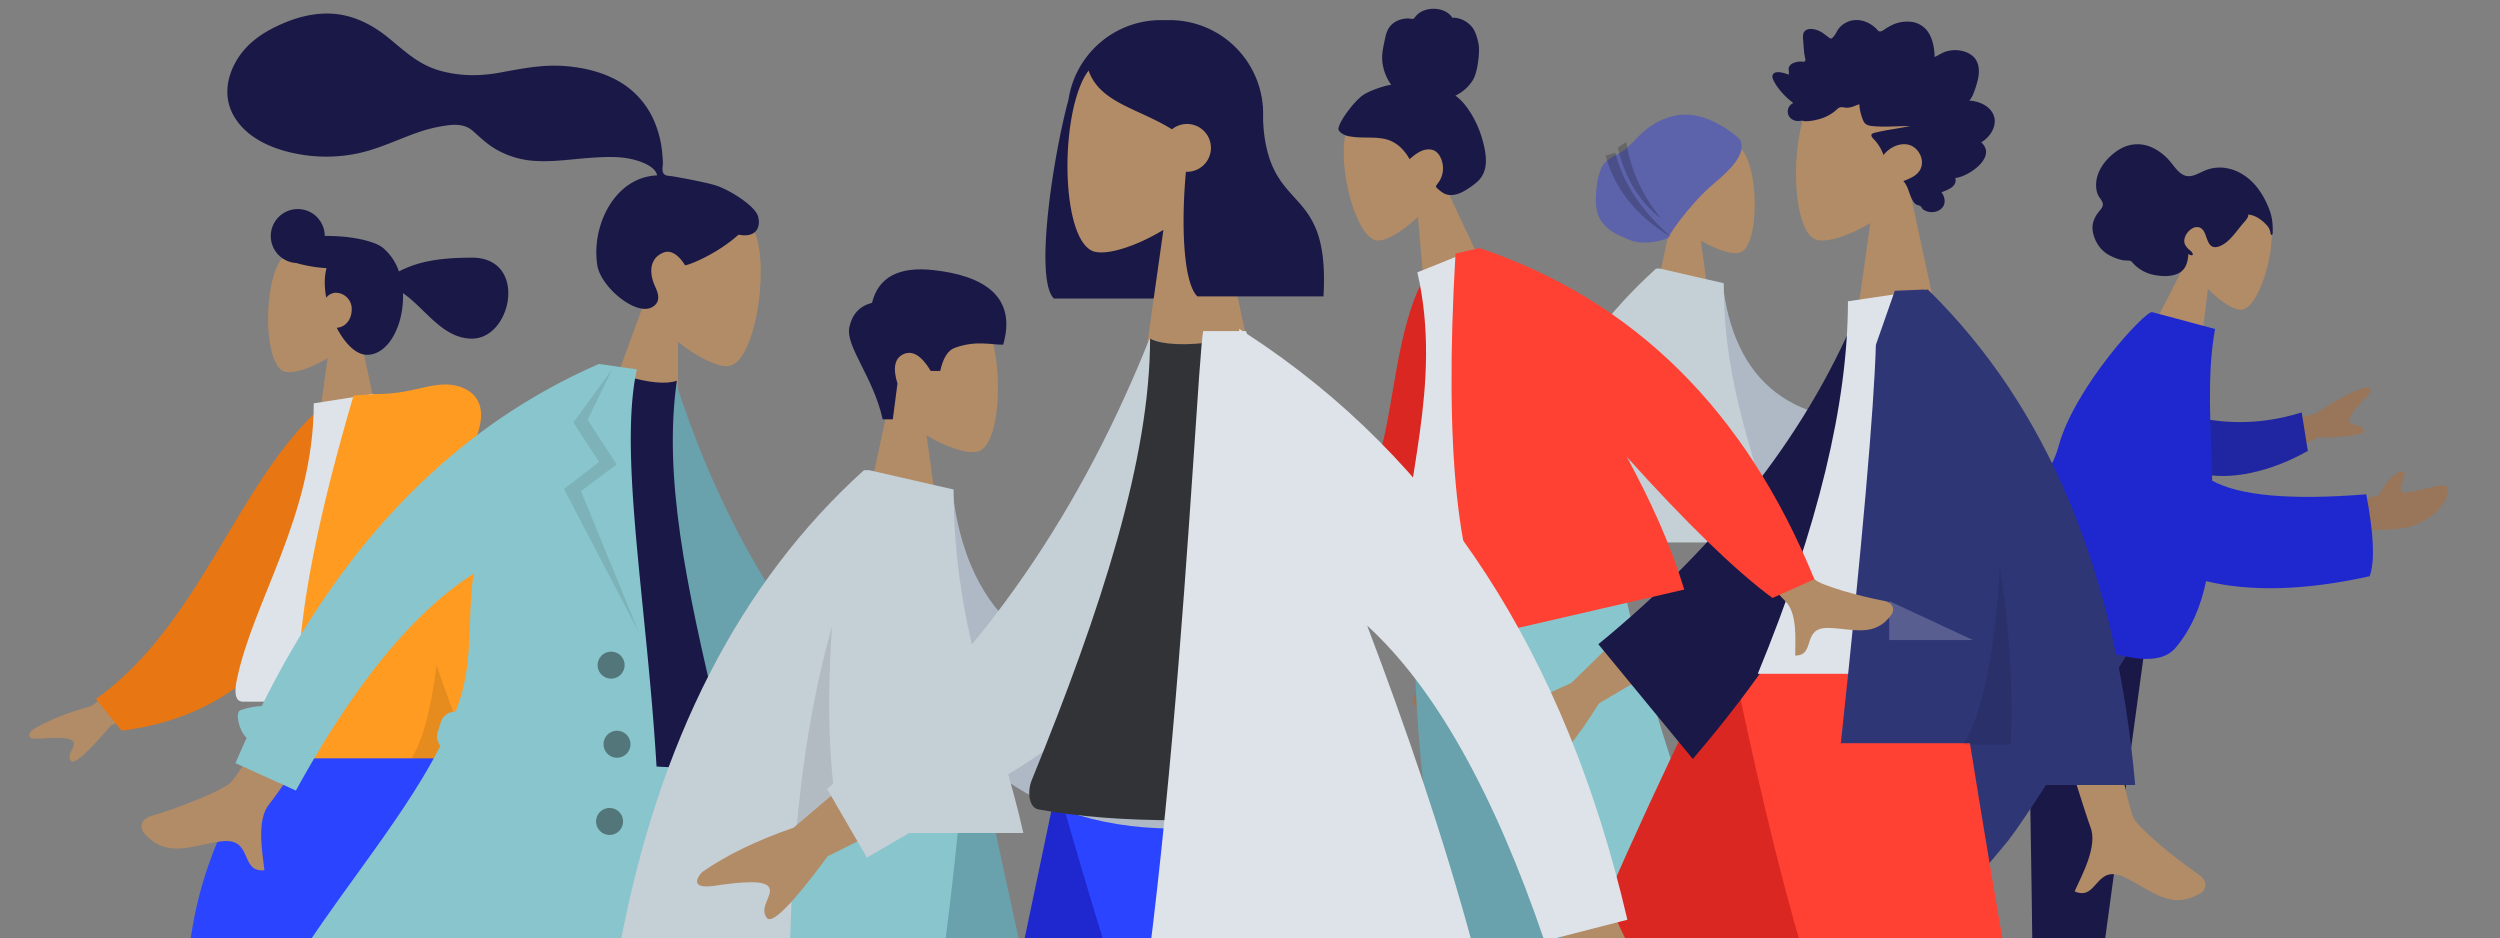 <svg xmlns="http://www.w3.org/2000/svg" xmlns:xlink="http://www.w3.org/1999/xlink" width="1796" height="674" viewBox="0 0 1796 674">
  <rect x="0" y="0" width="1796" height="674" fill="#808080" stroke="none"/>
  <defs>
    <clipPath id="clip-path">
      <rect id="Rectangle_42" data-name="Rectangle 42" width="1796" height="674" transform="translate(1430 1525)" fill="#fff" stroke="#707070" stroke-width="1"/>
    </clipPath>
  </defs>
  <g id="Mask_Group_1" data-name="Mask Group 1" transform="translate(-1430 -1525)" clip-path="url(#clip-path)">
    <g id="Component_1_1" data-name="Component 1 – 1" transform="translate(1449.411 1524.994)">
      <g id="Bottom_Standing_Skinny-Jeans-Walk" data-name="Bottom/Standing/Skinny-Jeans-Walk" transform="translate(468.1 573.611)">
        <path id="Leg" d="M379.46,0,229.267,397.428,123.987,690.356H63.958L208.672,0Z" transform="translate(60.993)" fill="#1f28cf" fill-rule="evenodd"/>
        <path id="Leg-2" data-name="Leg" d="M222.168,0c1.633,136.366.452,319.961,4.257,328.463q3.8,8.5,236.639,193.7l-30.943,52.612Q155.693,396.513,141.56,372.765C127.429,349.016,56.428,130.459,19.487,0Z" transform="translate(255.406)" fill="#2b44ff" fill-rule="evenodd"/>
        <g id="Accessories_Shoe_Flat-Pointy" data-name="Accessories/Shoe/Flat-Pointy" transform="matrix(-0.643, 0.766, -0.766, -0.643, 772.904, 557.568)">
          <path id="Shoe" d="M0,0,3.124,65.606H68.73Q115.393,32.8,190.569,12.5V0H71.854L31.24,6.248V0Z" fill="#191847" fill-rule="evenodd"/>
        </g>
        <g id="Accessories_Shoe_Flat-Pointy-2" data-name="Accessories/Shoe/Flat-Pointy" transform="translate(0 680.984)">
          <path id="Shoe-2" data-name="Shoe" d="M190.551,75.093l-3.123-65.6h-65.6Q75.167,42.293,0,62.6v12.5H118.7l40.61-6.247v6.247Z" transform="translate(0 -9.494)" fill="#191847" fill-rule="evenodd"/>
        </g>
      </g>
      <g id="Bottom_Standing_Skinny-Jeans" data-name="Bottom/Standing/Skinny-Jeans" transform="translate(1345.51 395.489) rotate(15.009)">
        <path id="Leg-3" data-name="Leg" d="M0,0,61.1,214.417l44.58,158.035h32.514L90.823,0Z" transform="translate(94.378 0.001)" fill="#191847" fill-rule="evenodd"/>
        <path id="Leg-4" data-name="Leg" d="M75.027,0c-1.417,110.512-6.232,170.79-7.716,180.83S43.389,254.746,0,372.453H33.683q82.858-169.381,92.506-191.624C132.622,166,152.473,105.726,182.375,0Z" transform="translate(3.011 0)" fill="#2f3676" fill-rule="evenodd"/>
        <g id="Accessories_Shoe_Flat-Pointy-3" data-name="Accessories/Shoe/Flat-Pointy" transform="translate(0 367.398)">
          <path id="Shoe-3" data-name="Shoe" d="M0,35.391,1.686,0H37.077Q62.249,17.7,102.8,28.65v6.741H38.762l-21.91-3.37v3.37Z" fill="#191847" fill-rule="evenodd"/>
        </g>
        <g id="Accessories_Shoe_Flat-Pointy-4" data-name="Accessories/Shoe/Flat-Pointy" transform="translate(195.496 367.398)">
          <path id="Shoe-4" data-name="Shoe" d="M0,35.391,1.686,0H37.077Q62.249,17.7,102.8,28.65v6.741H38.762l-21.91-3.37v3.37Z" fill="#191847" fill-rule="evenodd"/>
        </g>
      </g>
      <g id="Head_Front_Wavy" data-name="Head/Front/Wavy" transform="translate(1495.228 97.164) rotate(15.009)">
        <g id="Head" transform="translate(64.042 13.483)">
          <path id="Path_20" data-name="Path 20" d="M13.924,58.126C6.159,49.011.9,37.84,1.781,25.323c2.526-36.067,52.741-28.132,62.5-9.929S72.889,79.77,60.27,83.024c-5.033,1.3-15.759-1.88-26.67-8.459l6.852,48.462H0Z" transform="translate(0 0)" fill="#b28b67" fill-rule="evenodd"/>
        </g>
        <path id="hair" d="M132.145,37.049a46.245,46.245,0,0,0-2.17-7.212,33.748,33.748,0,0,0-4.256-7.918A59.841,59.841,0,0,0,114.462,9.707C106.736,3.4,96.9-.231,87.227.949a27.957,27.957,0,0,0-13.659,5.56c-3.645,2.8-7.152,6.925-11.872,7.222-5.136.322-9.844-4.209-13.964-7.012A37.524,37.524,0,0,0,32.717.369C23.623-1.129,15.08,1.944,8.81,9.4,2.144,17.344-2.7,28.988,1.676,39.507A13.5,13.5,0,0,0,5.04,44.478c1.378,1.253,3.484,2.586,4.043,4.588.593,2.128-1.18,4.874-1.868,6.794a20,20,0,0,0-1.506,8.63c.473,4.911,3.558,9.6,6.818,12.823a22.661,22.661,0,0,0,11.757,6.037,32.987,32.987,0,0,0,8.844.685,27.523,27.523,0,0,0,4.188-.841,3.787,3.787,0,0,1,3.328.81,27.329,27.329,0,0,0,17.619,4.366C63.577,87.927,69.7,86.639,74.038,83c4.815-4.045,4.719-9.621,3.587-15.579,1.2.6,4.521.963,2.537-1.408-.783-.939-2.272-1.321-3.28-1.874A11.934,11.934,0,0,1,73.6,61.614c-3.682-4.236.037-12.857,4.665-14.278,6.876-2.11,8.418,7.614,13.326,10.13,2.823,1.447,5.775-.531,7.891-2.545,2.833-2.7,4.763-6.287,6.43-9.932,1.37-3,2.651-6.047,4.05-9.035.654-1.395,2.916-5.339,1.78-6.917,4.926-.979,10.412,1.065,14.653,3.749a10.02,10.02,0,0,1,4.025,4.292c.2.42.636,1.664,1.184,1.719,1.02.1.638-1.151.538-1.743" transform="translate(0 0)" fill="#191847" fill-rule="evenodd"/>
      </g>
      <g id="Body_Pointing-Forward" data-name="Body/Pointing-Forward" transform="translate(1465.571 207.847) rotate(15.009)">
        <path id="Skin" d="M0,59.684,58.5,27.646Q73.089,10.32,87.251.727c2.885-1.2,7.929-1.933,3.212,6.441s-9.3,17.394-6.9,19.974,8.4-1.024,11.265,3.263q2.863,4.29-30.719,13.549L21.6,82.869ZM91.62,86.716,117.315,72.6q5.408-20.578,12.93-20.708c3.852-1.792-2.856,15.543,4.446,14.04s25.124-14.758,28.191-12.067c4.543,3.982.489,16.208-4.281,22.289-8.92,11.366-16.307,15.253-34.562,20.343q-14.318,3.992-30.959,16Z" transform="translate(137.209 12.279)" fill="#997659" fill-rule="evenodd"/>
        <path id="Sleeve" d="M9.278,10.725C29.549,13.717,57.212,13.717,88.9,0l7.314,27.009C73.232,43.575,42.739,55.346,18.428,50.8-.73,47.2-6.878,22.37,9.278,10.725Z" transform="translate(97.88 55.685) rotate(-9)" fill="#2026a2" fill-rule="evenodd"/>
        <path id="Clothes" d="M136.309,105.773q32.628,8.137,109.43-19.192,19.05,39.411,17.612,56.195c-43.923,22.944-81.57,33.173-112.584,33.849.986,18.4-1.254,35.914-8.779,51.915-15.466,32.894-106.054,2.43-136.512,8.427C-13.6,175.023,23.281,149.848,23.311,110.215,23.343,66.809,58.2,0,63.323,0h46.762C112.666,33.149,125.652,69.68,136.309,105.773Z" transform="translate(0 0)" fill="#1f28cf" fill-rule="evenodd"/>
      </g>
      <g id="Head_Front_Turban-1" data-name="Head/Front/Turban-1" transform="translate(1127.057 82.329)">
        <g id="Head-2" data-name="Head" transform="translate(40.366 12.752)">
          <path id="Path_17" data-name="Path 17" d="M14.512,60.583C6.419,51.078.941,39.436,1.86,26.39,4.5-11.194,56.821-2.929,67,16.042s8.969,67.094-4.186,70.484c-5.246,1.353-16.421-1.957-27.8-8.815l7.137,50.5H0Z" transform="translate(0 -0.001)" fill="#b28b67" fill-rule="evenodd"/>
        </g>
        <g id="Turban" transform="translate(0 0)">
          <path id="Path_18" data-name="Path 18" d="M104.618,21.808c-.369-2.292.362-3.418-8.855-9.875S71.665-2.143,56.678,1.172C37.226,5.479,29.5,18.3,22,24.542,15.238,30.165,8.454,30.821,4.434,37.8S-1.726,64.85,1.77,72.83C6.593,83.84,16.1,86.8,23.045,89.976c11.906,5.44,28.737-.305,29.144-1.257,3.153-7.361,20.129-28.128,30.341-36.852C90.035,45.45,106.351,32.567,104.618,21.808Z" transform="translate(-0.009 -0.37)" fill="#5c63ab"/>
          <path id="SHade" d="M16.853,6q4.743,29.982,24.9,54.84Q18.246,42.6,10.781,9.837Zm-7.83,7.626Q16.8,45.834,49.423,74.5,11.676,51.713,2,15.693Z" transform="translate(4.995 13.78)" fill="rgba(0,0,0,0.2)" fill-rule="evenodd"/>
        </g>
      </g>
      <g id="Body_Long-Sleeve" data-name="Body/Long-Sleeve" transform="translate(995.33 192.984)">
        <path id="Skin-2" data-name="Skin" d="M314.4,50.62l69.348-9.459q20.809-11.575,38.284-15.671c3.279-.1,8.494,1.1.724,7.574s-15.655,13.644-14.27,17.1,8.613,2.171,9.808,7.488q1.2,5.317-35.185,1.728L326.844,81.69ZM96.555,66.671l38.464.144q-63.26,142.36-65.967,149.074c-4.065,10.072,4.536,25.412,8.215,33.656-11.979,5.36-10.7-14.491-25.813-7.461-13.792,6.417-24.284,18.044-40.22,8.212-1.957-1.209-4.111-5.761,1.077-9.318,12.919-8.861,31.547-24.37,34.06-29.476Q51.518,201.061,96.555,66.671Z" transform="translate(-9.078 64.094)" fill="#997659" fill-rule="evenodd"/>
        <path id="Clothes-Back" d="M0,.626,30.174,0C43.411,66.2,87.347,104.894,176.2,82.718l19.5,85.03C112.437,186,35.633,158.75,12.509,68.784,6.524,45.5,1.278,21.174,0,.626Z" transform="translate(192.88 8.16) rotate(5)" fill="#afb9c5" fill-rule="evenodd"/>
        <path id="Clothes-2" data-name="Clothes" d="M156.589.028l45.627,10.45c0,78.476,25,128.544,37.82,186.241H116.809c-1.736,19.937-2.8,40.429-3.357,61.475H21.186Q52.55,91.327,153.577,0h2.988Z" transform="translate(21.38)" fill="#c5cfd6" fill-rule="evenodd"/>
        <path id="Shade-2" data-name="Shade" d="M67.832,24.114q-4.763,73.351,5.6,111.955H48.391C51.829,96.574,57.9,59.255,67.832,24.114Z" transform="translate(89.801 60.649)" fill="rgba(0,0,0,0.1)" fill-rule="evenodd"/>
      </g>
      <g id="Bottom_Standing_Skirt" data-name="Bottom/Standing/Skirt" transform="translate(0 514.724)">
        <path id="Skirt-Shadow" d="M263.105,71.7Q193.334,91.218,142.712,91.218T48.672,61.165Q116.95,41.134,161.129,41.134T263.105,71.7Z" transform="translate(65.724 127.865)" fill="#1f28cf" fill-rule="evenodd"/>
        <path id="Leg-5" data-name="Leg" d="M152.074,228.455a10.972,10.972,0,0,0,1.127-2.2C159.418,209.81,259.006,32.43,268.927,0H156.806c-7.543,24.657-41.5,179.39-46.274,210.262C95.46,258.959,64.416,416.669,60.454,427.6c-4.168,11.493,19.286,23.467,25.536,9.337,9.945-22.483,33.641-84.694,44.192-122.679C140.073,278.645,148.127,246.6,152.074,228.455Z" transform="translate(16.097 9.382)" fill="#997659" fill-rule="evenodd"/>
        <path id="Leg-6" data-name="Leg" d="M73.006,250.111c45.53,11.5,212.068,32.311,223.495,35.573,11.757,3.356,22.065-20.876,7.536-26.125-23.123-8.353-86.834-27.651-125.464-35.528-31.071-6.334-59.423-11.5-78.458-14.53C101.726,156.034,109.1,27.715,104.266,0H5.06c4.633,26.577,43.8,220.492,51.08,239.9C58.451,246.837,65.344,249.9,73.006,250.111Z" transform="translate(186.895 9.382)" fill="#b28b67" fill-rule="evenodd"/>
        <g id="Accessories_Shoe_Flat-Sneaker" data-name="Accessories/Shoe/Flat-Sneaker" transform="translate(518.315 264.2) rotate(100)">
          <path id="shoe-5" data-name="shoe" d="M3.254,28.305Q0,19.619,0,15.306A97.291,97.291,0,0,1,1.747,0H111.108q4.262,14.094-4.921,15.216T90.925,17.245L40.1,39.906a1.939,1.939,0,0,1-2.56-.979l-.022-.051-3.267-7.928q-8.5-3.967-13.818-3.967-4.319,0-11.929,3.488h0a3.878,3.878,0,0,1-5.141-1.91Q3.3,28.435,3.254,28.305Z" transform="translate(0 0)" fill="#e4e4e4" fill-rule="evenodd"/>
        </g>
        <g id="Accessories_Shoe_Flat-Sneaker-2" data-name="Accessories/Shoe/Flat-Sneaker" transform="translate(0 432.71)">
          <path id="shoe-6" data-name="shoe" d="M109.7,21.431q3.253,8.686,3.253,13a97.29,97.29,0,0,1-1.747,15.306H1.851Q-2.411,35.642,6.772,34.52t15.259-2.029L72.861,9.826a1.939,1.939,0,0,1,2.56.979l.022.051,3.267,7.928q8.5,3.967,13.818,3.967,4.319,0,11.929-3.488h0a3.878,3.878,0,0,1,5.141,1.91Q109.656,21.3,109.7,21.431Z" transform="translate(-0.5 -9.657)" fill="#e4e4e4" fill-rule="evenodd"/>
        </g>
        <path id="Skirt" d="M223.234,6.963q-65.575-18.761-124.093,0C85.569,68.888,52.59,93.466,46.79,188.407c65.927,32.755,147.358-23.361,215.224,8.581C281.4,152.309,254.257,44.7,223.234,6.963Z" transform="translate(67.607 2.418)" fill="#2b44ff" fill-rule="evenodd"/>
      </g>
      <g id="Head_Front_Pony" data-name="Head/Front/Pony" transform="translate(173.183 150.203)">
        <g id="Head-3" data-name="Head" transform="translate(0 21.33)">
          <path id="Path_11" data-name="Path 11" d="M65.416,66.873C74.351,56.386,80.4,43.534,79.387,29.132,76.476-12.361,18.714-3.23,7.478,17.71s-9.9,74.066,4.621,77.809c5.791,1.493,18.128-2.164,30.683-9.732L34.9,141.543H81.436Z" transform="translate(0 -0.001)" fill="#b28b67" fill-rule="evenodd"/>
        </g>
        <path id="hair-2" data-name="hair" d="M50.869,95.278C56.644,106.355,64.62,114.7,72.6,114.7c15.145,0,25.913-20.248,25.913-42.018q0-1.147-.045-2.278c16.02,10.993,28.367,32.663,49.564,32.663,28.839,0,40.293-58.168,0-58.168-27.4,0-40.881,4-52.5,9.9A37.734,37.734,0,0,0,85.473,39.117a15.631,15.631,0,0,0-4.636-3.29,21.476,21.476,0,0,0-3.85-1.65C69.981,31.6,59.834,29.786,48.5,29.391c-2.116-.074-4.195-.1-6.223-.069a19.39,19.39,0,1,0-20.44,19.422,97.864,97.864,0,0,0,21.692,3.687,40.434,40.434,0,0,0-1.248,10.4,58.812,58.812,0,0,0,1.077,10.817A9.059,9.059,0,0,1,50.032,70.1,11.628,11.628,0,0,1,61.666,81.735C61.666,89.338,57.277,94.839,50.869,95.278Z" transform="translate(-1.559 -9.994)" fill="#191847" fill-rule="evenodd"/>
      </g>
      <g id="Body_Hoodie" data-name="Body/Hoodie" transform="translate(1.524 276.235)">
        <path id="Skin-3" data-name="Skin" d="M123.545,46.076,61.7,91.489q-25.162,6.793-42.044,16.9c-2.658,2.422-5.872,7.329,5.154,6.48s22.662-1.244,24.183,2.517-5.151,8.259-2.076,13.332q3.075,5.074,29.058-25.447l61.247-25.4Zm237.469,1.566-40.52.16q37.528,121.146,40.52,128.559c4.487,11.119-5.007,28.052-9.068,37.153,13.224,5.917,11.814-16,28.5-8.236,15.226,7.084,26.808,19.919,44.4,9.064,2.163-1.334,4.533-6.362-1.193-10.286-14.266-9.782-34.825-26.9-37.6-32.538q-5.683-11.528-25.032-123.873Z" transform="translate(-17.07 139.529)" fill="#b28b67" fill-rule="evenodd"/>
        <path id="Coat-Back" d="M0,216.5l16.451,4.326C83.1,172.714,117.554,72.1,198.284,24.262L181.984,0C48.779,4.787,5.141,127.375,0,216.5Z" transform="translate(247.667 232.83) rotate(175)" fill="#e87613" fill-rule="evenodd"/>
        <path id="Shirt" d="M198.632,221.039H50.28c-6.779,0-5.5-9.787-4.522-14.728,11.309-57.005,55.458-118.455,55.458-199.6L144.008,0C179.4,56.924,191.642,127.009,198.632,221.039Z" transform="translate(103.252 6.813)" fill="#dde3e9" fill-rule="evenodd"/>
        <path id="Coat-Front" d="M134.8,61.011q9.322-2.68,14.765-12.5c15.64-28.222,9.992-43.759-6.723-48.867S111.228,5.057,84.594,5.057a26.8,26.8,0,0,0-3.98.272l-13.4.764Q9.568,201.482,35.419,266.814H152.182a398.294,398.294,0,0,0,19.861,40.715h31.816Q208.35,162.306,134.8,61.011Z" transform="translate(165.887 1.756)" fill="#ff9b21" fill-rule="evenodd"/>
        <path id="Shade-3" data-name="Shade" d="M58.705,50.217Q53.2,96.305,40.8,117.116H84.131Q72.026,88.887,58.705,50.217Z" transform="translate(233.939 151.457)" fill="rgba(0,0,0,0.1)" fill-rule="evenodd"/>
      </g>
      <g id="Bottom_Standing_Sweatpants" data-name="Bottom/Standing/Sweatpants" transform="translate(887.787 435.502) rotate(-13)">
        <path id="Leg-7" data-name="Leg" d="M144.239,0,69.979,255.882,35.055,448H0L34.994,0Z" transform="translate(78.75 0)" fill="#997659" fill-rule="evenodd"/>
        <path id="Leg-8" data-name="Leg" d="M129.121,0c-5.181,132.93-3.138,205.436-1.978,217.51s7.743,92.962,52.6,234.547H143.287C83.877,316.229,63.135,235.345,56.32,217.51S29.382,127.171,0,0Z" transform="translate(127.239 0)" fill="#b28b67" fill-rule="evenodd"/>
        <path id="Pant" d="M152.042,0Q123.072,132.074,51.82,421.649H.548C-3.24,223.5,12.87,93.088,40.769,0Z" transform="translate(72.541 0)" fill="#69a1ac" fill-rule="evenodd"/>
        <path id="Pant-2" data-name="Pant" d="M137.23,0c-5.075,132.93,8.077,263.89,48.812,423.718H131.337C71.817,289.919,29.155,159.6,0,0Z" transform="translate(119.39 0)" fill="#89c5cc" fill-rule="evenodd"/>
        <g id="Accessories_Shoe_Flat-Simple" data-name="Accessories/Shoe/Flat-Simple" transform="translate(190.553 441.921)">
          <path id="Shoe-7" data-name="Shoe" d="M121.631,36.489,119.619,4.054Q101.951,9.222,75.362,0,46.768,20.253,3.372,27.659h0a4.054,4.054,0,0,0-3.218,5.1l2.782,9.814H117.608Z" transform="translate(0 0)" fill="#191847" fill-rule="evenodd"/>
        </g>
        <g id="Accessories_Shoe_Flat-Simple-2" data-name="Accessories/Shoe/Flat-Simple" transform="translate(0 441.921)">
          <path id="Shoe-8" data-name="Shoe" d="M121.631,36.489,119.619,4.054Q101.951,9.222,75.362,0,46.768,20.253,3.372,27.659h0a4.054,4.054,0,0,0-3.218,5.1l2.782,9.814H117.608Z" transform="translate(0 0)" fill="#191847" fill-rule="evenodd"/>
        </g>
      </g>
      <g id="Bottom_Standing_Jogging" data-name="Bottom/Standing/Jogging" transform="translate(887.787 479.204)">
        <path id="Leg-9" data-name="Leg" d="M431.226,0,239.583,320.394,95.9,591.261H64.958L305.692,0Z" transform="translate(30.433)" fill="#997659" fill-rule="evenodd"/>
        <g id="Accessories_Shoe_Flat-Sneaker-3" data-name="Accessories/Shoe/Flat-Sneaker" transform="translate(0 563.094)">
          <path id="shoe-9" data-name="shoe" d="M145.759,25.318q4.328,11.549,4.328,17.289,0,6.976-2.324,20.358H2.3q-5.67-18.746,6.547-20.24t20.3-2.7L96.752,9.88a2.579,2.579,0,0,1,3.406,1.306l.028.068L104.532,21.8q11.309,5.276,18.38,5.276,5.745,0,15.867-4.64h0a5.158,5.158,0,0,1,6.838,2.54Q145.694,25.146,145.759,25.318Z" transform="translate(-0.5 -9.656)" fill="#e4e4e4" fill-rule="evenodd"/>
        </g>
        <path id="Pant-3" data-name="Pant" d="M118.464,547.886l-59.68-18.054Q98.006,412.58,154.927,271.771T277.194,0H445.75Q373.1,165.66,291.722,301.047T118.464,547.886Z" transform="translate(47.776)" fill="#db2721" fill-rule="evenodd"/>
        <path id="Leg-10" data-name="Leg" d="M131.762,0c18.088,112.589,52.974,256.434,56.265,260.873q3.292,4.44,237.049,79.432l-6.685,27.289Q139.64,327.375,124.635,305.187C109.632,283,34.71,107.712,5.691,0Z" transform="translate(342.488)" fill="#b28b67" fill-rule="evenodd"/>
        <path id="Pant-4" data-name="Pant" d="M390.712,316.718l-11.775,43.945q-208.491,18.286-255.494-26.426T16.3,0H177.036q38.1,237.087,42.6,247.039T390.712,316.718Z" transform="translate(322.076)" fill="#ff4133" fill-rule="evenodd"/>
        <g id="Accessories_Shoe_Flat-Sneaker-4" data-name="Accessories/Shoe/Flat-Sneaker" transform="translate(797.765 331.211) rotate(100)">
          <path id="shoe-10" data-name="shoe" d="M4.328,37.65Q0,26.1,0,20.358,0,13.384,2.324,0H147.789q5.67,18.746-6.547,20.24t-20.3,2.7L53.334,53.085a2.579,2.579,0,0,1-3.406-1.306l-.028-.068L45.555,41.166q-11.309-5.276-18.38-5.276-5.745,0-15.867,4.64h0A5.158,5.158,0,0,1,4.47,37.99Q4.393,37.822,4.328,37.65Z" fill="#e4e4e4" fill-rule="evenodd"/>
        </g>
      </g>
      <g id="Bottom_Standing_Shorts" data-name="Bottom/Standing/Shorts" transform="translate(268.299 517.698) rotate(8)">
        <path id="Leg-11" data-name="Leg" d="M0,0,91.1,297.819,135.228,551.1h34.6L123.2,0Z" transform="translate(104.095 0)" fill="#997659" fill-rule="evenodd"/>
        <path id="Leg-12" data-name="Leg" d="M67.72,0c6.188,163.518-1.094,247.865-2.479,262.721S44.893,373.907,0,556.082l36.87-12.663C107.818,376.337,132,289.5,140.133,267.563S169.883,156.435,204.97,0Z" transform="translate(3.786 0)" fill="#b28b67" fill-rule="evenodd"/>
        <g id="Accessories_Shoe_Flat-Sneaker-5" data-name="Accessories/Shoe/Flat-Sneaker" transform="translate(0 528.542)">
          <path id="shoe-11" data-name="shoe" d="M4.063,14.694Q0,25.539,0,30.923A121.485,121.485,0,0,0,2.182,50.034H138.72q5.322-17.595-6.145-19T113.524,28.5L50.062.21a2.42,2.42,0,0,0-3.2,1.225l-.027.063-4.079,9.9q-10.614,4.951-17.251,4.951-5.392,0-14.893-4.355h0A4.842,4.842,0,0,0,4.2,14.373Q4.123,14.532,4.063,14.694Z" transform="translate(0 0)" fill="#e4e4e4" fill-rule="evenodd"/>
        </g>
        <g id="Accessories_Shoe_Flat-Sneaker-6" data-name="Accessories/Shoe/Flat-Sneaker" transform="translate(227.557 528.541)">
          <path id="shoe-12" data-name="shoe" d="M4.063,14.694Q0,25.539,0,30.923A121.485,121.485,0,0,0,2.182,50.034H138.72q5.322-17.595-6.145-19T113.524,28.5L50.062.21a2.42,2.42,0,0,0-3.2,1.225l-.027.063-4.079,9.9q-10.614,4.951-17.251,4.951-5.392,0-14.893-4.355h0A4.842,4.842,0,0,0,4.2,14.373Q4.123,14.532,4.063,14.694Z" transform="translate(0 0)" fill="#e4e4e4" fill-rule="evenodd"/>
        </g>
        <path id="Bottom" d="M0,0,38.733,151.735H157.039L139.4,0Z" transform="translate(91.991 0)" fill="#69a1ac" fill-rule="evenodd"/>
        <path id="Bottom-2" data-name="Bottom" d="M11.8,0Q-7.317,57.3,4.537,151.735H125.264L158.457,0Z" transform="translate(58.404 0)" fill="#89c5cc" fill-rule="evenodd"/>
      </g>
      <g id="Head_Front_Airy" data-name="Head/Front/Airy" transform="translate(152.777 0.318) rotate(8)">
        <g id="Head-4" data-name="Head" transform="translate(297.761 91.991)">
          <path id="Path_3" data-name="Path 3" d="M20,83.494C8.847,70.4,1.3,54.354,2.558,36.374,6.193-15.433,78.313-4.036,92.338,22.112s12.361,92.473-5.769,97.146c-7.23,1.86-22.633-2.7-38.31-12.15l9.84,69.613H0Z" transform="translate(0 0)" fill="#b28b67" fill-rule="evenodd"/>
        </g>
        <path id="hair-3" data-name="hair" d="M356.983,83.967c-7.658-1.256-28.275-2.119-32.077-2.119-2.43,0-5.063.555-6.5-1.676-1.175-1.827-.747-4.917-1.1-7.037-.408-2.462-.989-4.894-1.575-7.319A74.422,74.422,0,0,0,308,46.186a60.336,60.336,0,0,0-28.6-25.893c-13.538-5.82-28.858-7.153-43.421-5.97-15.583,1.263-29.69,6.408-44.4,11.249C177.553,30.184,162.868,32,148.2,29.748c-14.779-2.27-25.936-10.277-38.4-17.879C97.048,4.086,82.467-1,67.384.167c-14.078,1.092-27.054,6.9-38.7,14.671C17.8,22.1,8.809,30.846,3.734,43.148-1.725,56.383-1.72,70.91,7.256,82.605c13.011,16.954,37.166,21.336,57.261,20.9A109.4,109.4,0,0,0,98.53,97.274C113.165,92.126,125.813,83.4,139.5,76.323a106.623,106.623,0,0,1,20.03-8.015c6.753-1.908,13.409-2.783,19.526,1.3,6.47,4.317,12.268,8.558,19.673,11.26a63.44,63.44,0,0,0,22.187,3.99c14.72-.114,29.231-4.7,43.527-7.772,11.659-2.5,24.133-5,36.017-2.594,4.959,1.005,12.2,3.079,14,8.234-30.145,5.464-41.988,42.751-33.491,70.123,4.587,14.774,32.163,32.045,42.885,24.273,6.792-4.92,2.669-11.38,0-15.644-5.111-8.167-6.86-18.657,2.6-24.342,8.158-4.9,16.736,6.742,16.9,6.729,2.242-.177,21.615-11.133,34.962-27.121,13.168.783,15.166-7.9,12.021-15S367.563,85.7,356.983,83.967Z" transform="translate(0 0)" fill="#191847" fill-rule="evenodd"/>
      </g>
      <g id="Body_Trench-Coat" data-name="Body/Trench-Coat" transform="translate(121.781 220.866) rotate(8)">
        <path id="Skin-4" data-name="Skin" d="M485.626,47.937,558.7,109.891q30.748,10.648,50.894,24.7c3.1,3.248,6.675,9.639-6.983,7.622s-28.116-3.523-30.341,1.029,5.7,10.734,1.424,16.786q-4.272,6.051-33.975-34.224L465.654,88.84ZM138.681,0l41.988,10.675Q96.356,152.424,90.494,160.5c-8.794,12.115-2.407,35.5-.237,47.747-17.807,3.174-9.481-22.947-32.034-18.584C37.638,193.646,19.731,205.7,1.7,187.233c-2.217-2.27-3.57-9.073,4.552-12.1,20.237-7.541,50.314-22.072,55.381-28.06Q72,134.825,138.681,0Z" transform="translate(0 192.142) rotate(-4)" fill="#b28b67" fill-rule="evenodd"/>
        <path id="Back-Arm" d="M183.38,207.31c9.935-.714,20.742.933,32.33,4.837a10.894,10.894,0,0,1,.116,20.607q3.328,2.426,6.71,4.825l-19.477,39.769C121.079,236.475,44.029,205.659,8.92,138.181-2.864,115.533,1.125,38.6,0,10.618L25.89,0C61.981,74.6,110.825,146.173,183.38,207.31Z" transform="translate(322.398 4.942)" fill="#69a1ac" fill-rule="evenodd"/>
        <path id="Shirt-2" data-name="Shirt" d="M0,271.633q114.16,12.541,179.712,0c5.414-1.036,5.177-24.376,2.666-30.751C143.277,141.616,117.556,68.948,117.556,0Q106.79,5.622,79.887,1.685C31.68,72.739,9.52,154.264,0,271.633Z" transform="translate(231.45 4.121)" fill="#191847" fill-rule="evenodd"/>
        <path id="Coat-Front-2" data-name="Coat-Front" d="M147.139,287.491a10.885,10.885,0,0,1-3.27-9.833l1.261-7.152a10.9,10.9,0,0,1,9.439-8.928q1.218-5.448,2.092-10.821c4.887-30.251-3.463-59.912-3.07-89.04Q95.2,211.534,48.828,333.76L3.106,320.307q2.617-9.722,5.421-19.2c-5.277-3-11.443-16.736-7.006-19.037a53.393,53.393,0,0,1,14.553-5.03Q78.957,87.632,221.741,0h27.532c-8.106,107.2,103.855,341.226,64.979,541.1-71.857,16.051-174.441-33.88-274.3,6.008,3.719-80.49,78.145-175.048,107.183-259.613Z" transform="translate(70.17 0)" fill="#89c5cc" fill-rule="evenodd"/>
        <path id="Shade-Lapel" d="M22.325,0,9.836,38.408,34.99,67.2,12.257,89.825l54.99,94.154L0,90.013,22.325,67.2,0,41.756Z" transform="translate(279.584 2.42)" fill="rgba(0,0,0,0.1)" fill-rule="evenodd"/>
        <path id="Buttons" d="M9.684,19.367a9.684,9.684,0,1,1,9.684-9.684A9.684,9.684,0,0,1,9.684,19.367Zm12.1,55.679a9.684,9.684,0,1,1,9.684-9.684A9.684,9.684,0,0,1,21.788,75.046Zm2.42,55.679a9.684,9.684,0,1,1,9.684-9.684,9.684,9.684,0,0,1-9.684,9.684Z" transform="translate(321.02 203.348)" fill="rgba(0,0,0,0.4)" fill-rule="evenodd"/>
      </g>
      <g id="Head_Front_Rad" data-name="Head/Front/Rad" transform="translate(1253.88 14.407)">
        <g id="Head-5" data-name="Head" transform="translate(16.943 38.733)">
          <path id="Path_12" data-name="Path 12" d="M81.672,83.494c11.158-13.093,18.7-29.14,17.443-47.12C95.48-15.433,23.361-4.036,9.336,22.112S-3.026,114.584,15.1,119.258c7.23,1.86,22.633-2.7,38.31-12.15l-9.84,69.611h58.1Z" transform="translate(-0.001 0)" fill="#b28b67" fill-rule="evenodd"/>
        </g>
        <path id="hair-4" data-name="hair" d="M141.39,57.862c1.876-1.86,2.9-4.514,3.786-7.034a71.145,71.145,0,0,0,2.423-7.988c1.22-5.445,1.231-11.707-2.652-15.935-3.115-3.39-7.79-4.911-12.1-5.242a22.241,22.241,0,0,0-8.582,1.087c-2.734.9-5.089,2.69-7.74,3.8-.1-5.872-1.106-12.007-4.083-17.017A16.966,16.966,0,0,0,99.806,1.292a25.049,25.049,0,0,0-15.39,3.1c-1.2.647-2.382,1.325-3.517,2.093a9.856,9.856,0,0,1-3.052,1.678c-1.242.294-1.86-.426-2.666-1.332A20.259,20.259,0,0,0,72.041,4C67.049.333,60.5-1.176,54.717,1.023a16.1,16.1,0,0,0-7.063,5.105c-1.611,2.113-2.76,5.466-4.984,6.938-.944.625-1.61-.2-2.469-.815-1.291-.92-2.521-1.935-3.828-2.83a17.531,17.531,0,0,0-5.947-2.689c-3.114-.72-7.418-.552-8.307,3.523a16.834,16.834,0,0,0,.03,4.715c.148,2.12.3,4.238.489,6.355a45.885,45.885,0,0,0,.62,4.737c.161.841.668,2.41.307,3.251-.451,1.053-2.531.454-3.42.489A13.513,13.513,0,0,0,15,30.934a5.533,5.533,0,0,0-3.111,2.878,5.171,5.171,0,0,0-.086,2.707,8.073,8.073,0,0,1-.164,2.778C9.285,38.136,1.115,35.556.086,39.787c-.343,1.407.437,3,1.032,4.183a36.261,36.261,0,0,0,3.808,5.8A51.834,51.834,0,0,0,15.065,59.6,6.648,6.648,0,0,0,13.33,70.739,8.236,8.236,0,0,0,19.377,72.5a13.374,13.374,0,0,1,2.5-.2,5.979,5.979,0,0,0,1.133.382,33.717,33.717,0,0,0,9.277-1.174,30.589,30.589,0,0,0,14.151-7.4,4.362,4.362,0,0,1,3.273-1.5c1.217.013,2.411.345,3.626.377,3.216.082,6.117-1.491,9.1-2.537a34.354,34.354,0,0,0,2.982,12.109c1.346,2.961,4.157,3.39,6.919,3.65,8.832.831,17.7-.1,26.539-.084-8.561,1.935-17.407,2.733-25.892,5.01-3.836,1.029-.906,3.614.733,5.406a31.155,31.155,0,0,1,6.1,10.459c4.188-5.462,11.587-9.059,18.145-7.383,7.243,1.853,12.349,11.647,7.714,18.694-2.691,4.089-7.548,5.668-11.59,7.426,3.153,3.279,3.915,8.123,5.814,12.2.936,2.011,2.251,4.286,4.344,4.987a5.08,5.08,0,0,1,2.294.913c.757.783.938,1.656,1.9,2.327,3.857,2.682,9.885,2.475,13.3-1.025,3.092-3.164,2.287-8.172-.294-11.382,4.111-1.713,11.6-3.915,9.964-10.32,8.906-.587,30.53-15.035,18.576-25.59,6.558-3.707,12.587-12.769,8.373-20.755-3.245-6.15-10.791-8.9-16.982-9.226" transform="translate(-0.002 0)" fill="#191847" fill-rule="evenodd"/>
      </g>
      <g id="Body_Jacket" data-name="Body/Jacket" transform="translate(1057.79 208.072)">
        <path id="Skin-5" data-name="Skin" d="M137.191,44.533l-68.577,66.9Q38.685,124.2,19.568,139.625c-2.866,3.457-5.986,10.081,7.5,7.117s27.8-5.475,30.341-1.09-4.934,11.1-.25,16.844q4.684,5.739,31.5-36.507l71.311-42.042Zm304.386,9.435-50.589.2q46.854,151.253,50.589,160.512c5.6,13.882-6.252,35.025-11.321,46.386,16.51,7.388,14.751-19.972,35.578-10.283,19.01,8.844,33.473,24.869,55.434,11.317,2.7-1.664,5.659-7.939-1.49-12.842-17.813-12.214-43.479-33.589-46.948-40.624q-7.1-14.393-31.255-154.663Z" transform="translate(-17.07 171.217)" fill="#b28b67" fill-rule="evenodd"/>
        <path id="Coat-Back-2" data-name="Coat-Back" d="M0,310.667l20.541,5.4Q86.164,186.252,229.976,88.045L169.559,0C70.977,96.54,6.419,199.392,0,310.667Z" transform="translate(307.82 322.396) rotate(175)" fill="#191847" fill-rule="evenodd"/>
        <path id="Shirt-3" data-name="Shirt" d="M231.374,275.973H44.971q64.777-157.5,64.777-267.595L165.978,0C210.167,71.072,222.647,158.574,231.374,275.973Z" transform="translate(140.62)" fill="#dde3e9" fill-rule="evenodd"/>
        <path id="Coat-Front-3" data-name="Coat-Front" d="M90.009.04,89.986,0h-3.67Q79.728.227,66.252.817L52.661,39.646q-2.156,71.01-25.179,286.21H149.673q-.481,14.863-1.585,30h90.855Q218.557,125.873,90.054,0Z" transform="translate(217.779)" fill="#2f3676" fill-rule="evenodd"/>
        <path id="Shade-4" data-name="Shade" d="M71.952,41.09q-5.217,92.65-26.12,127.738H79.99A638.7,638.7,0,0,0,71.952,41.09Z" transform="translate(287.428 157.981)" fill="rgba(0,0,0,0.1)" fill-rule="evenodd"/>
        <path id="Light" d="M111.774,74.2,51.522,46.185v28.01Z" transform="translate(228.48 177.57)" fill="rgba(255,255,255,0.2)" fill-rule="evenodd"/>
      </g>
      <g id="Head_Front_Chongo" data-name="Head/Front/Chongo" transform="translate(923.564 25.856) rotate(-13)">
        <g id="Head-6" data-name="Head" transform="translate(0 54.421)">
          <path id="Path_5" data-name="Path 5" d="M68.016,69.533c9.29-10.907,15.578-24.268,14.526-39.241C79.515-12.853,19.457-3.361,7.775,18.414s-10.294,77.013,4.8,80.9C18.6,100.869,31.428,97.066,44.486,89.2L36.292,147.17H84.673Z" transform="translate(0 0)" fill="#b28b67" fill-rule="evenodd"/>
        </g>
        <path id="hair-5" data-name="hair" d="M23.863,49.12c6.611-2.016,16.209-2.7,20.246-2.237a34.822,34.822,0,0,1-2.465-17.6c.722-5.8,3.314-10.739,5.711-15.914a21.771,21.771,0,0,1,4.225-6.584,14.426,14.426,0,0,1,6.833-3.671A18.285,18.285,0,0,1,66.285,3.1c1.144.241,2.172.763,3.294,1.055,1.149.294,1.707-.422,2.545-1.144a14.393,14.393,0,0,1,7.5-2.91A19.346,19.346,0,0,1,88.159,1.13a16.71,16.71,0,0,1,7.11,4.557A11.922,11.922,0,0,1,97.4,8.952c.206.5.241.79.735.972.458.168.993.173,1.468.333a18.437,18.437,0,0,1,10.6,9.608c1.241,2.643,1.828,7.3,1.664,12.516s-4.872,18.831-9.278,23.8a29.6,29.6,0,0,1-15.293,8.637c3.7,4.233,6.166,9.522,7.991,14.9a72.923,72.923,0,0,1,3.658,18.1c.43,5.877.47,12.093-.908,17.845-1.289,5.383-4.045,9.787-8.647,12.591a41.3,41.3,0,0,1-6.655,3.126,43.819,43.819,0,0,1-6.858,2.2c-4.457.921-9.592.763-13.025-2.785a24.453,24.453,0,0,1-3.5-4.448c-.325-.562-.521-.929-.126-1.479a10.571,10.571,0,0,1,1.843-1.677,17.373,17.373,0,0,0,6.143-11.5c.548-4.722-.72-10.817-5.312-12.878-5.667-2.545-11.908.376-16.946,3.1-2.14-7.556-6.536-14.359-13.428-17.825C23.9,80.244,15.151,79.8,7.316,76.508a14.442,14.442,0,0,1-5.625-3.577A7.273,7.273,0,0,1,.076,70.288c-.33-1.272.489-2.331,1.121-3.32C4.546,61.726,17.251,51.134,23.863,49.12Z" transform="translate(3.024 0)" fill="#191847" fill-rule="evenodd"/>
      </g>
      <g id="Body_Jacket-2" data-name="Body/Jacket-2" transform="translate(770.509 241.188) rotate(-13)">
        <path id="Skin-6" data-name="Skin" d="M116.256,61.725,43.206,29.644Q24.011,10.516,6.136.568C2.572-.566-3.517-.909,2.979,8.578s12.9,19.759,10.306,23.083S3.171,31.319.2,36.725q-2.97,5.407,38.02,12.936l54.71,41.949Zm295.332,8.836-41.312,8.2Q432.6,194.9,437.118,201.866c6.784,10.453.454,29.61-1.883,39.7,14.666,3.414,8.882-18.661,27.443-14.052,16.941,4.209,31.3,15,47.1.442,1.942-1.79,3.364-7.386-3.258-10.255-16.5-7.15-40.87-20.538-44.826-25.741q-8.08-10.627-50.106-121.4Z" transform="translate(0 94.753)" fill="#b28b67" fill-rule="evenodd"/>
        <path id="Coat-Back-3" data-name="Coat-Back" d="M0,199.187l17.106,4.5C58.141,170.3,81.29,83.5,107.519,74.036c24.8-8.947,57.647,4.684,96.548,22.609l14.7-26.4C185.734,27.57,110.914-12.577,77.743,3.7,24.7,29.742,3.562,137.448,0,199.187Z" transform="translate(275.356 209.18) rotate(175)" fill="#db2721" fill-rule="evenodd"/>
        <path id="Shirt-4" data-name="Shirt" d="M159.769,229.828H5.519c-7.047,0-5.721-10.179-4.7-15.313C12.577,155.242,58.48,91.349,58.48,6.977L102.974,0C139.775,59.188,152.5,132.06,159.769,229.828Z" transform="translate(174.219 0)" fill="#dde3e9" fill-rule="evenodd"/>
        <path id="Coat-Front-4" data-name="Coat-Front" d="M128.286,169.817q47.167,85.08,79.293,122.508l32.332-6.332Q208.666,92.247,58.976,0H41.358Q-18.555,204.235,8.324,272.164H147.173C144.977,239.027,137.933,203.985,128.286,169.817Z" transform="translate(221.087 0)" fill="#ff4133" fill-rule="evenodd"/>
      </g>
      <g id="Head_Front_Long" data-name="Head/Front/Long" transform="translate(731.622 14.455)">
        <path id="Hair-Back" d="M42.051,70.626C31.285,110.3,17.251,199.493,31.57,213.484h90.59l.027-.481a67.171,67.171,0,0,0,59.691-66.75v-65.6a67.162,67.162,0,0,0-67.162-67.162h-6.247a67.176,67.176,0,0,0-66.417,57.13Z" transform="translate(-25.484 -13.491)" fill="#191847" fill-rule="evenodd"/>
        <g id="Head-7" data-name="Head" transform="translate(15.825 12.497)">
          <path id="Path_9" data-name="Path 9" d="M105.389,107.739c14.394-16.9,24.137-37.6,22.511-60.8-4.69-66.848-97.749-52.144-115.851-18.4S-3.9,147.86,19.493,153.891c9.33,2.4,29.205-3.486,49.434-15.678l-12.7,89.822H131.2Z" transform="translate(-0.001 -0.001)" fill="#b28b67" fill-rule="evenodd"/>
        </g>
        <path id="Hair-Front" d="M89.081,119.809c-3.454,37.1-2.07,79.473,8.221,89.535h90.59c5.047-87.695-43.733-53.732-43.733-136.3-3.041-2.971-5.915-5.913-8.759-8.449l.1-2.428q-23.524-48.17-59.7-48.17c-36.172,0-47.591,16.834-57.313,31.124,7.269,24.944,35.481,28.643,60.548,44.191a17.181,17.181,0,1,1,10.826,30.522Q89.47,119.826,89.081,119.809Z" transform="translate(11.866 -10.867)" fill="#191847" fill-rule="evenodd"/>
      </g>
      <g id="Bottom_Standing_Baggy-Pants" data-name="Bottom/Standing/Baggy-Pants" transform="translate(299.585 549.568)">
        <path id="Leg-13" data-name="Leg" d="M66.957,0,181.181,289.1l76.61,244.413h30.252L170.923,0Z" transform="translate(204.821)" fill="#997659" fill-rule="evenodd"/>
        <path id="Leg-14" data-name="Leg" d="M232.785,0C231.568,101.593,213.83,238.372,211,244.7q-2.838,6.332-195.668,161.065l20.836,22.3Q263.692,295.4,274.22,277.709C284.749,260.015,319.027,97.188,346.548,0Z" transform="translate(15.992)" fill="#b28b67" fill-rule="evenodd"/>
        <g id="Accessories_Shoe_Flat-Sneaker-7" data-name="Accessories/Shoe/Flat-Sneaker" transform="matrix(0.643, 0.766, -0.766, 0.643, 36.844, 386.254)">
          <path id="shoe-13" data-name="shoe" d="M3.906,14.128Q0,24.554,0,29.73A116.788,116.788,0,0,0,2.1,48.1H133.371q5.117-16.916-5.907-18.265t-18.317-2.431L48.132.2a2.328,2.328,0,0,0-3.074,1.175l-.026.061-3.921,9.517Q30.9,15.717,24.525,15.717q-5.188,0-14.319-4.187h0a4.655,4.655,0,0,0-6.167,2.291Q3.964,13.972,3.906,14.128Z" transform="translate(0 0)" fill="#e4e4e4" fill-rule="evenodd"/>
        </g>
        <g id="Accessories_Shoe_Flat-Sneaker-8" data-name="Accessories/Shoe/Flat-Sneaker" transform="translate(446.32 508.107)">
          <path id="shoe-14" data-name="shoe" d="M4.4,23.786Q.5,34.211.5,39.387A116.776,116.776,0,0,0,2.6,57.759h131.26q5.117-16.914-5.907-18.263T109.635,37.06L48.627,9.862a2.327,2.327,0,0,0-3.073,1.174l-.026.061-3.921,9.516Q31.4,25.375,25.022,25.375q-5.187,0-14.318-4.187h0A4.655,4.655,0,0,0,4.538,23.48Q4.464,23.63,4.4,23.786Z" transform="translate(-0.5 -9.66)" fill="#e4e4e4" fill-rule="evenodd"/>
        </g>
        <path id="Pant-5" data-name="Pant" d="M155.371,508.343,299.2,492.733,192.606,0H63.781Z" transform="translate(193.206)" fill="#69a1ac" fill-rule="evenodd"/>
        <path id="Pant-6" data-name="Pant" d="M21.716,369.8l94.35,111.674q149.054-162.795,173.8-212.453T334.353,0H189.314q-10.785,192.987-14.54,201.968T21.716,369.8Z" transform="translate(39.355)" fill="#89c5cc" fill-rule="evenodd"/>
      </g>
      <g id="Head_Front_Short-2" data-name="Head/Front/Short-2" transform="translate(590.485 193.502)">
        <g id="Head-8" data-name="Head" transform="translate(9.31 16.292)">
          <path id="Path_14" data-name="Path 14" d="M19.228,80.266C8.5,67.678,1.247,52.253,2.46,34.967c3.494-49.8,72.823-38.847,86.312-13.71s11.884,88.9-5.546,93.391c-6.949,1.792-21.758-2.6-36.828-11.68l9.459,66.921H0Z" transform="translate(0 0)" fill="#b28b67" fill-rule="evenodd"/>
        </g>
        <path id="Hair-6" data-name="Hair" d="M49.23,119.761C42.22,88.574,22.244,67.314,25.3,53.374q3.05-13.939,16.259-17.337Q48.389,8.4,85.622,12.528c37.236,4.127,59.958,19.59,50.144,53.614-9.021,0-19.911-3.262-34.971,2.327q-7.167,2.66-10.252,16.5H83.738Q73.83,68.546,64.2,72.9T59.822,94.048l-3.353,25.713Z" transform="translate(-24.983 -11.992)" fill="#191847" fill-rule="evenodd"/>
      </g>
      <g id="Body_Long-Sleeve-2" data-name="Body/Long-Sleeve" transform="translate(369.399 337.79)">
        <path id="Skin-7" data-name="Skin" d="M413.634,58.788,505.52,46.254Q533.09,30.918,556.248,25.49c4.345-.127,11.255,1.452.96,10.036S536.466,53.6,538.3,58.185s11.409,2.877,13,9.921q1.586,7.047-46.618,2.289L430.121,99.953ZM124.988,80.056l50.96.2Q92.129,268.875,88.539,277.772c-5.383,13.346,6.01,33.668,10.884,44.593-15.872,7.1-14.181-19.2-34.2-9.885-18.275,8.5-32.177,23.908-53.291,10.88-2.6-1.6-5.441-7.634,1.433-12.345,17.128-11.745,41.8-32.29,45.132-39.051q6.822-13.843,66.494-191.907Z" transform="translate(-9.075 93.205)" fill="#997659" fill-rule="evenodd"/>
        <path id="Clothes-Back-2" data-name="Clothes-Back" d="M0,.83,39.98,0c17.538,87.708,75.754,138.98,193.479,109.6L259.3,222.264C148.977,246.444,47.212,210.335,16.575,91.138,8.644,60.282,1.694,28.055,0,.83Z" transform="translate(255.571 10.811) rotate(5)" fill="#afb9c5" fill-rule="evenodd"/>
        <path id="Clothes-3" data-name="Clothes" d="M200.588.037l60.453,13.845c0,103.979,33.122,170.318,50.111,246.766H147.886c-2.3,26.416-3.712,53.567-4.448,81.453H21.186Q62.741,121.006,196.6,0h3.959Z" transform="translate(35.223)" fill="#c5cfd6" fill-rule="evenodd"/>
        <path id="Shade-5" data-name="Shade" d="M74.148,24.114Q67.836,121.3,81.572,172.453H48.393c4.556-52.33,12.6-101.777,25.759-148.339Z" transform="translate(134.721 88.196)" fill="rgba(0,0,0,0.1)" fill-rule="evenodd"/>
      </g>
      <g id="Body_Lab-Coat" data-name="Body/Lab-Coat" transform="translate(481.342 236.247)">
        <path id="Skin-8" data-name="Skin" d="M165.94,73.336l-94.3,79.942Q31.971,167.02,5.971,185.157c-4,4.192-8.613,12.438,9.011,9.836s36.281-4.546,39.149,1.327-7.35,13.851-1.837,21.66q5.513,7.809,43.84-44.162l95.578-47.7Zm427-34.593-55.328,8.035q89.084,193.281,95.519,204.437c9.651,16.736-1.7,45.878-6.137,61.307,22.424,6.475,15.262-28.17,43.615-19.529,25.88,7.888,47.236,25.767,72.868,4.5,3.151-2.614,5.806-11.158-4.209-16.142-24.958-12.407-61.592-35.112-67.287-43.48Q660.326,220.761,592.935,38.743Z" transform="translate(-2.281 205.078)" fill="#b28b67" fill-rule="evenodd"/>
        <path id="Coat-Back-4" data-name="Coat-Back" d="M0,339.556l33.164,14.283C89.617,242.166,168.507,136.23,292.221,51.748L267.984,0C161.3,50.888,61.2,88.911,14.381,175.179-1.332,204.134,2.082,303.475,0,339.556Z" transform="translate(389.005 356.539) rotate(175)" fill="#c5cfd6" fill-rule="evenodd"/>
        <path id="Shirt-5" data-name="Shirt" d="M283.458,339.148q-147.309,15.619-231.9,0c-6.986-1.29-8.089-12.988-4.849-20.926C97.167,194.593,131.763,86.72,131.763.851q13.887,7,48.607,2.1C242.577,91.441,271.173,192.973,283.458,339.148Z" transform="translate(193.701 6.084)" fill="#323337" fill-rule="evenodd"/>
        <path id="Coat-Front-5" data-name="Coat-Front" d="M124.16,1.36H98.236C92.2,36.861,73.161,517.605,14.387,674.865H332.4c-6.894-144.07-61.28-317.121-116.371-461.938q73.075,66.87,127.381,226.613l59.568-15.291Q336.542,137.971,129.793,3.418L128.9,1.362h-2.294q-1.266-.813-2.539-1.62Z" transform="translate(265.379 0.257)" fill="#dde3e9" fill-rule="evenodd"/>
      </g>
    </g>
  </g>
</svg>
